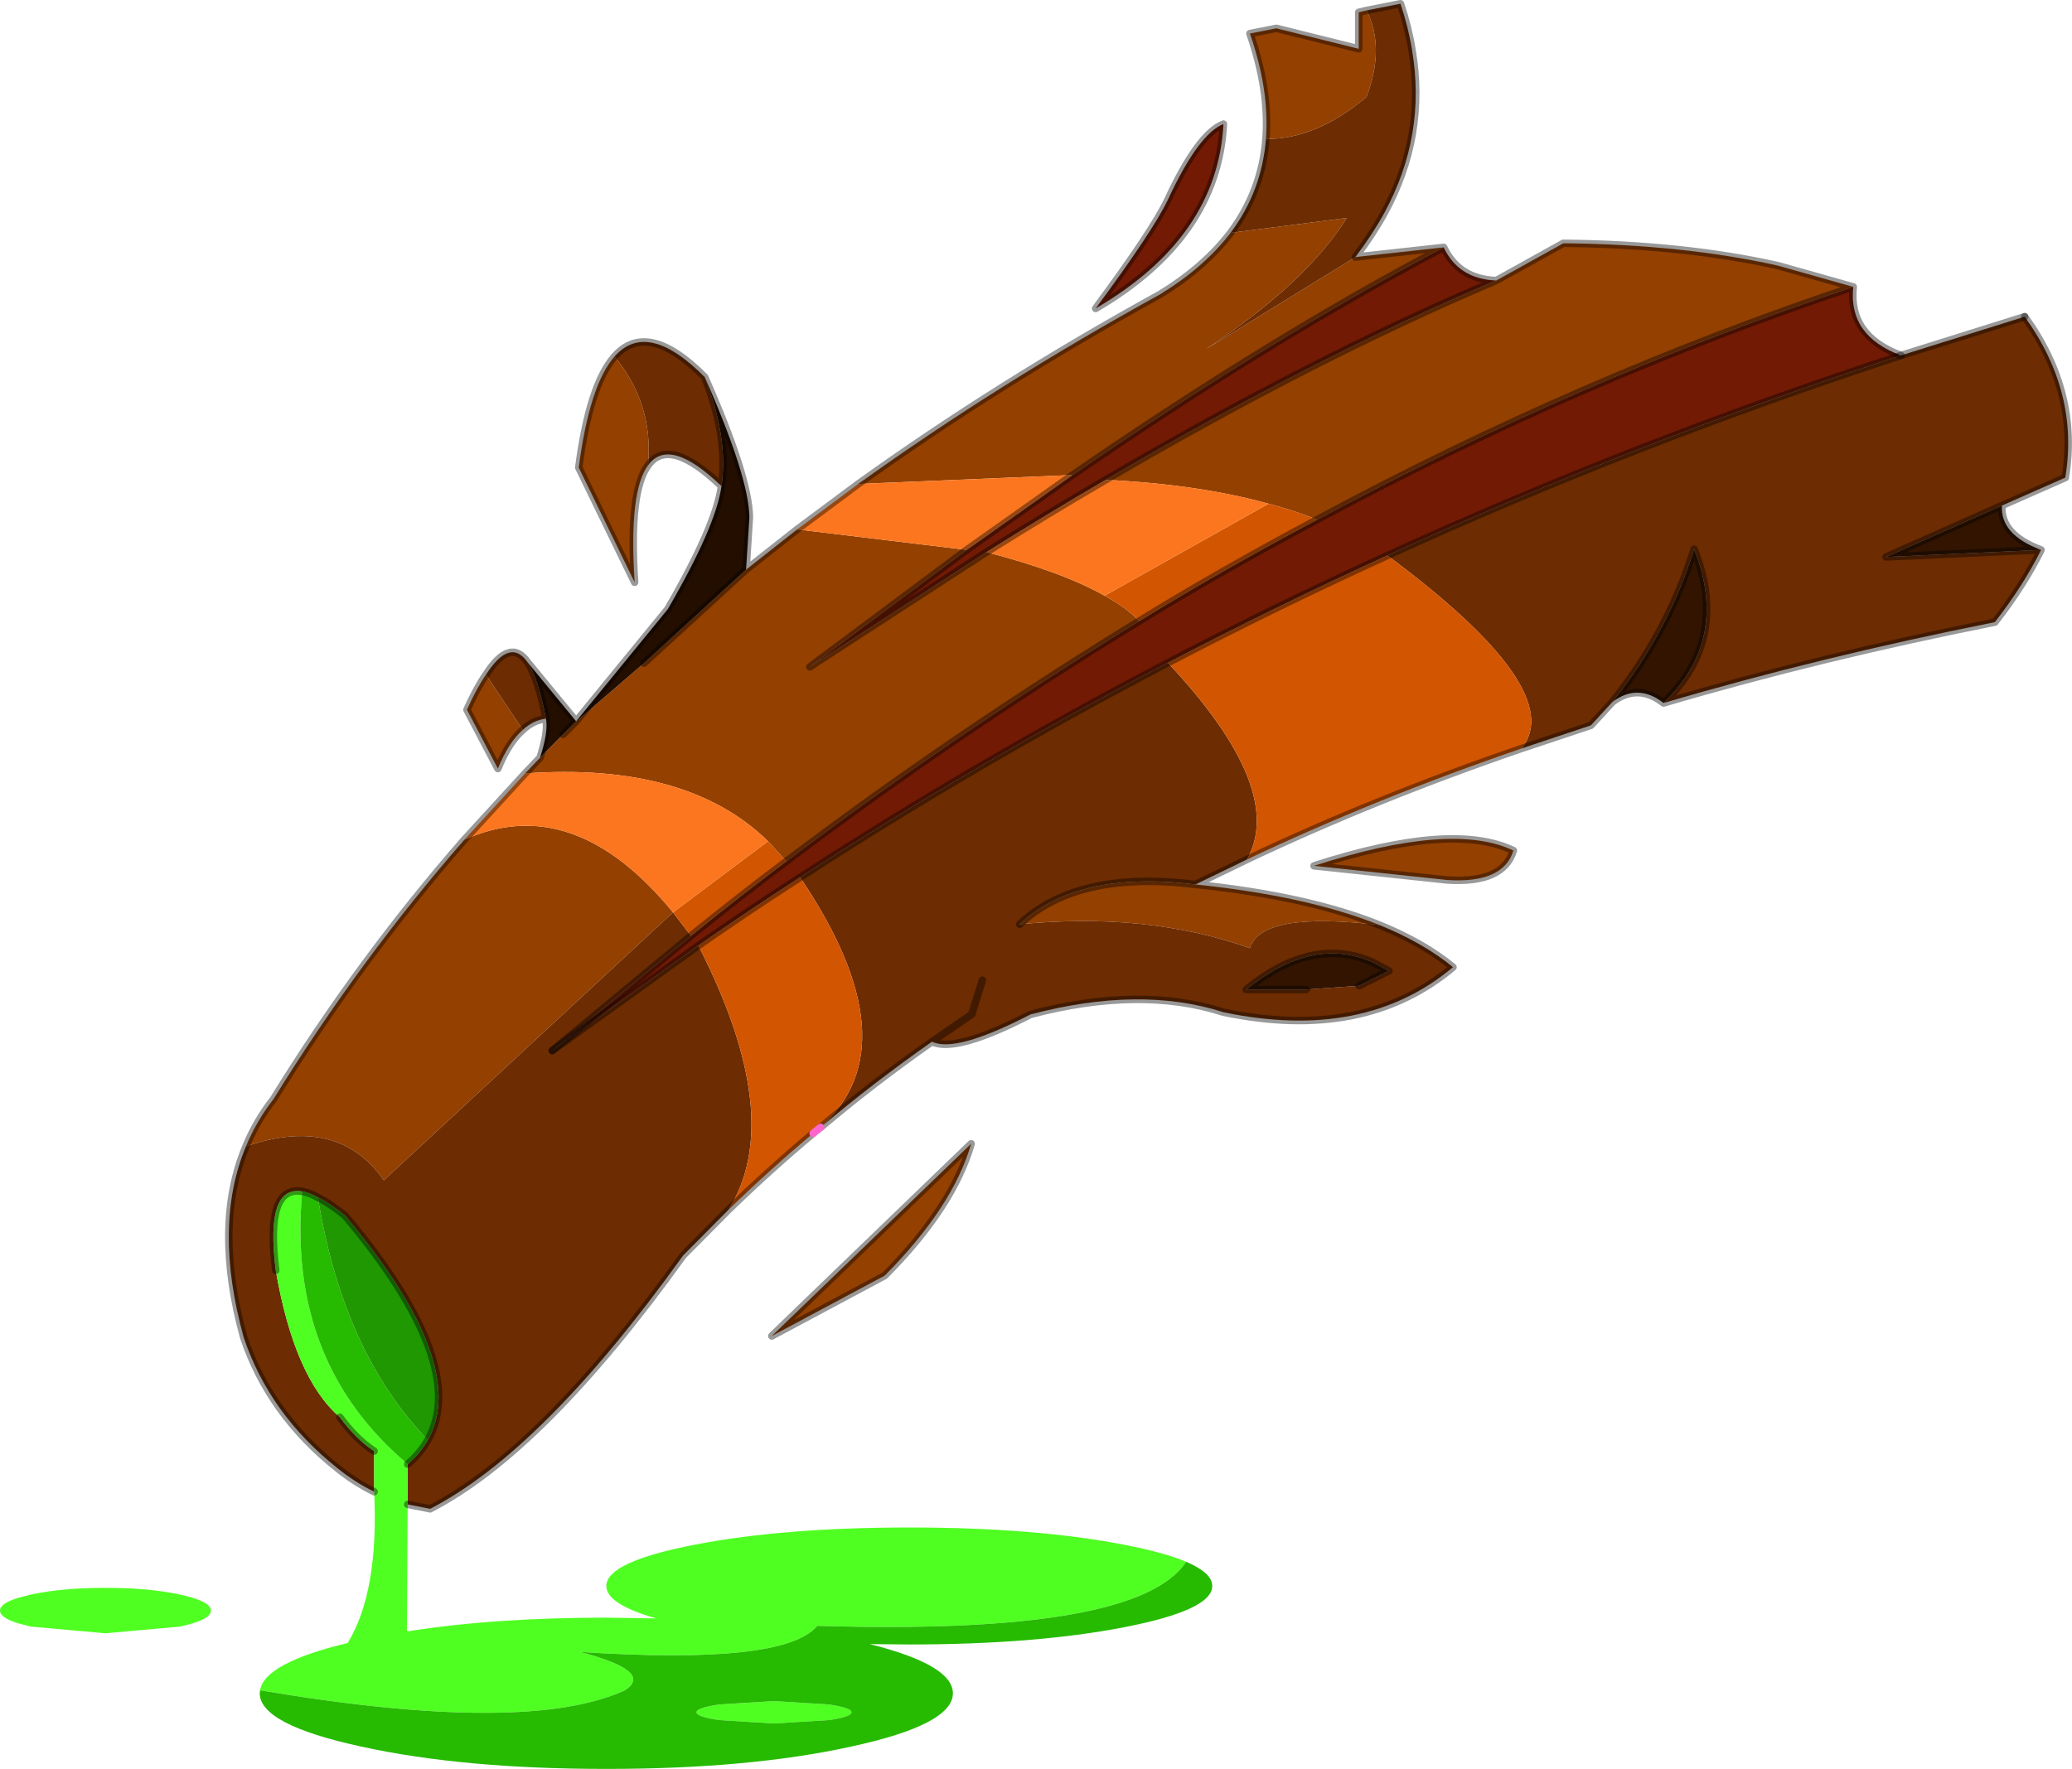 <?xml version="1.0" encoding="UTF-8" standalone="no"?>
<svg xmlns:xlink="http://www.w3.org/1999/xlink" height="237.4px" width="278.0px" xmlns="http://www.w3.org/2000/svg">
  <g transform="matrix(1.0, 0.0, 0.0, 1.0, 138.7, 118.95)">
    <path d="M62.05 -81.3 L71.05 -86.3 Q87.1 -86.15 99.85 -83.3 L109.95 -80.45 Q73.4 -68.25 38.0 -49.2 34.95 -50.45 31.5 -51.35 22.1 -53.95 9.65 -54.55 37.6 -70.95 62.05 -81.3 M21.7 -0.25 Q36.7 1.3 46.4 5.2 30.5 3.3 29.0 8.3 15.15 3.4 -1.9 5.1 5.85 -2.2 21.7 -0.25 M-105.7 34.9 Q-104.3 31.5 -102.0 28.55 -90.45 9.85 -76.4 -6.25 -61.75 -12.8 -48.4 3.5 L-87.2 39.45 Q-93.35 30.65 -105.7 34.9 M-68.25 -15.15 L-66.25 -17.25 -63.15 -20.4 -61.4 -22.15 -61.35 -22.15 -52.3 -29.95 -38.6 -42.5 -31.75 -47.9 -9.0 -45.15 -30.05 -29.45 -6.35 -44.85 Q3.85 -42.2 9.5 -39.0 12.45 -37.4 14.15 -35.6 -10.8 -20.3 -33.2 -3.35 L-35.65 -6.05 Q-46.55 -16.7 -68.25 -15.15 M-68.55 -21.0 Q-70.45 -19.35 -71.9 -15.8 L-76.05 -23.7 Q-74.75 -26.6 -73.5 -28.4 L-68.55 -21.0 M-51.75 -56.5 Q-54.35 -53.0 -53.55 -40.8 L-61.05 -56.2 Q-59.6 -67.3 -56.25 -71.1 -51.0 -64.8 -51.75 -56.5 M-23.55 -54.0 Q-4.75 -67.5 16.95 -79.45 22.9 -83.1 26.4 -87.7 L42.0 -89.7 Q36.45 -80.85 22.95 -72.0 L43.15 -84.45 55.0 -85.75 Q32.0 -73.65 5.2 -55.2 L-23.55 -54.0 M31.15 -100.3 Q31.65 -106.8 29.0 -114.45 L32.55 -115.15 43.6 -112.4 43.6 -117.3 44.65 -117.55 Q47.15 -112.6 44.65 -105.95 37.9 -100.25 31.15 -100.3 M55.45 -0.85 L37.6 -2.75 Q56.15 -8.75 64.35 -4.8 63.0 -0.35 55.45 -0.85 M-8.4 34.55 Q-10.85 43.05 -20.0 52.25 L-35.15 60.35 -8.4 34.55" fill="#944001" fill-rule="evenodd" stroke="none"/>
    <path d="M116.35 -71.25 L132.95 -76.45 Q140.3 -66.25 138.4 -54.85 L129.9 -51.1 114.35 -44.2 135.15 -45.15 Q132.8 -40.4 128.95 -35.45 105.55 -30.8 84.5 -24.6 93.4 -33.15 88.6 -45.25 85.15 -34.15 77.65 -24.75 L74.75 -21.6 65.45 -18.5 Q71.75 -26.35 47.45 -44.4 80.6 -59.55 116.35 -71.25 M28.6 -3.6 L21.7 -0.25 Q5.85 -2.2 -1.9 5.1 15.15 3.4 29.0 8.3 30.5 3.3 46.4 5.2 52.3 7.6 56.25 10.85 44.35 20.85 25.45 16.9 14.3 13.3 -0.45 17.2 -10.5 22.4 -13.65 20.85 -21.5 26.35 -28.6 32.35 -16.2 21.25 -31.35 -1.2 -7.5 -16.7 18.0 -30.0 33.9 -13.0 28.6 -3.6 M-40.95 43.4 L-47.05 49.55 Q-65.85 75.75 -81.0 83.55 L-84.0 82.95 -84.0 77.55 Q-82.3 76.1 -81.3 74.3 -75.6 64.2 -92.4 44.2 -94.45 42.55 -96.05 41.75 -97.2 41.1 -98.15 40.95 -103.15 40.1 -101.7 51.55 -99.2 66.0 -93.1 71.25 -90.95 74.2 -88.5 75.8 L-88.5 81.25 Q-91.05 80.0 -93.35 78.15 -102.55 70.85 -106.0 60.55 -110.15 45.55 -105.7 34.9 -93.35 30.65 -87.2 39.45 L-48.4 3.5 -46.0 6.65 -64.6 22.05 -45.0 7.95 Q-33.2 31.05 -40.95 43.4 M-65.45 -22.5 Q-67.15 -22.3 -68.55 -21.0 L-73.5 -28.4 Q-70.25 -33.45 -67.9 -30.05 -66.5 -27.95 -65.45 -22.5 M-41.9 -53.7 Q-48.9 -60.45 -51.75 -56.5 -51.0 -64.8 -56.25 -71.1 -51.85 -76.1 -44.15 -68.35 -40.95 -60.2 -41.9 -53.7 M26.4 -87.7 Q30.6 -93.3 31.15 -100.3 37.9 -100.25 44.65 -105.95 47.15 -112.6 44.65 -117.55 L49.2 -118.45 Q50.25 -115.35 50.75 -112.25 52.7 -100.8 47.05 -90.4 45.4 -87.4 43.15 -84.45 L22.95 -72.0 Q36.45 -80.85 42.0 -89.7 L26.4 -87.7 M-13.65 20.85 L-8.3 17.15 -6.9 12.6 -8.3 17.15 -13.65 20.85 M43.65 13.35 L47.65 11.35 45.5 10.2 45.15 10.05 Q37.25 6.75 28.5 13.85 L36.55 13.85 43.65 13.35" fill="#6d2c01" fill-rule="evenodd" stroke="none"/>
    <path d="M109.95 -80.45 Q109.25 -73.9 116.35 -71.25 80.6 -59.55 47.45 -44.4 32.45 -37.55 18.0 -30.0 -7.5 -16.7 -31.35 -1.2 -38.25 3.25 -45.0 7.95 L-64.6 22.05 -46.0 6.65 Q-39.65 1.5 -33.2 -3.35 -10.8 -20.3 14.15 -35.6 24.95 -42.25 38.0 -49.2 73.4 -68.25 109.95 -80.45 M55.0 -85.75 Q57.0 -81.5 62.05 -81.3 37.6 -70.95 9.65 -54.55 2.1 -50.15 -6.35 -44.85 L-30.05 -29.45 -9.0 -45.15 5.2 -55.2 Q32.0 -73.65 55.0 -85.75 M17.95 -92.05 Q22.1 -101.0 25.45 -102.3 24.65 -87.1 8.3 -77.55 15.95 -87.9 17.95 -92.05" fill="#731a04" fill-rule="evenodd" stroke="none"/>
    <path d="M129.9 -51.1 Q129.65 -47.2 135.15 -45.15 L114.35 -44.2 129.9 -51.1 M84.5 -24.6 Q81.05 -27.3 77.65 -24.75 85.15 -34.15 88.6 -45.25 93.4 -33.15 84.5 -24.6 M36.55 13.85 L28.5 13.85 Q37.25 6.75 45.15 10.05 L45.5 10.2 47.65 11.35 43.65 13.35 36.55 13.85" fill="#321401" fill-rule="evenodd" stroke="none"/>
    <path d="M-84.0 82.95 L-84.1 100.0 Q-72.45 98.15 -57.35 98.15 L-50.65 98.25 Q-57.35 96.35 -57.35 93.9 -57.35 90.65 -45.45 88.35 -33.55 86.05 -16.7 86.05 0.15 86.05 12.05 88.35 17.5 89.4 20.45 90.65 13.95 100.55 -29.05 99.25 -33.4 104.55 -60.9 102.75 -50.9 105.35 -54.85 107.9 -68.05 113.95 -103.8 107.9 -103.25 104.25 -92.05 101.55 -87.85 94.65 -88.5 81.25 L-88.5 75.8 Q-90.95 74.2 -93.1 71.25 -99.2 66.0 -101.7 51.55 -103.15 40.1 -98.15 40.95 -100.25 63.85 -84.0 77.55 L-84.0 82.95 M-110.4 97.2 Q-110.4 98.45 -114.55 99.35 L-124.55 100.25 -134.55 99.35 -136.3 98.9 Q-138.7 98.15 -138.7 97.2 -138.7 96.25 -136.3 95.5 L-134.55 95.05 Q-130.4 94.15 -124.55 94.15 -118.7 94.15 -114.55 95.05 -110.4 95.95 -110.4 97.2 M-92.05 101.55 L-90.25 101.1 -92.05 101.55 M-27.5 111.9 L-34.85 112.35 -42.2 111.9 Q-45.25 111.45 -45.25 110.85 -45.25 110.25 -42.2 109.8 L-34.85 109.35 -27.5 109.8 Q-24.45 110.25 -24.45 110.85 -24.45 111.45 -27.5 111.9" fill="#4fff22" fill-rule="evenodd" stroke="none"/>
    <path d="M65.45 -18.5 Q45.9 -11.8 28.6 -3.6 33.9 -13.0 18.0 -30.0 32.45 -37.55 47.45 -44.4 71.75 -26.35 65.45 -18.5 M-28.6 32.35 L-29.6 33.15 Q-35.5 38.1 -40.95 43.4 -33.2 31.05 -45.0 7.95 -38.25 3.25 -31.35 -1.2 -16.2 21.25 -28.6 32.35 M31.5 -51.35 Q34.95 -50.45 38.0 -49.2 24.95 -42.25 14.15 -35.6 12.45 -37.4 9.5 -39.0 L31.5 -51.35 M-35.65 -6.05 L-33.2 -3.35 Q-39.65 1.5 -46.0 6.65 L-48.4 3.5 -35.65 -6.05" fill="#d25502" fill-rule="evenodd" stroke="none"/>
    <path d="M-76.4 -6.25 L-68.25 -15.15 Q-46.55 -16.7 -35.65 -6.05 L-48.4 3.5 Q-61.75 -12.8 -76.4 -6.25 M-31.75 -47.9 L-23.55 -54.0 5.2 -55.2 -9.0 -45.15 -31.75 -47.9 M9.65 -54.55 Q22.1 -53.95 31.5 -51.35 L9.5 -39.0 Q3.85 -42.2 -6.35 -44.85 2.1 -50.15 9.65 -54.55" fill="#fb761e" fill-rule="evenodd" stroke="none"/>
    <path d="M-66.25 -17.25 Q-65.1 -20.8 -65.45 -22.5 -66.5 -27.95 -67.9 -30.05 L-61.4 -22.15 -49.1 -37.2 Q-42.65 -48.3 -41.9 -53.7 -40.95 -60.2 -44.15 -68.35 -38.25 -55.0 -38.15 -49.55 L-38.6 -42.5 -52.3 -29.95 -61.35 -22.15 -61.4 -22.15 -63.15 -20.4 -66.25 -17.25" fill="#230e00" fill-rule="evenodd" stroke="none"/>
    <path d="M20.45 90.65 Q23.95 92.15 23.95 93.9 23.95 97.15 12.05 99.45 0.15 101.75 -16.7 101.75 L-22.0 101.7 Q-10.85 104.5 -10.85 108.3 -10.85 112.5 -24.5 115.45 -38.1 118.45 -57.35 118.45 -76.6 118.45 -90.25 115.45 -103.85 112.5 -103.85 108.3 L-103.8 107.9 Q-68.05 113.95 -54.85 107.9 -50.9 105.35 -60.9 102.75 -33.4 104.55 -29.05 99.25 13.95 100.55 20.45 90.65 M-98.15 40.95 Q-97.2 41.1 -96.05 41.75 -92.7 62.5 -81.3 74.3 -82.3 76.1 -84.0 77.55 -100.25 63.85 -98.15 40.95 M-92.05 101.55 L-90.25 101.1 -92.05 101.55 M-27.5 111.9 Q-24.45 111.45 -24.45 110.85 -24.45 110.25 -27.5 109.8 L-34.85 109.35 -42.2 109.8 Q-45.25 110.25 -45.25 110.85 -45.25 111.45 -42.2 111.9 L-34.85 112.35 -27.5 111.9" fill="#26ba01" fill-rule="evenodd" stroke="none"/>
    <path d="M-96.05 41.75 Q-94.45 42.55 -92.4 44.2 -75.6 64.2 -81.3 74.3 -92.7 62.5 -96.05 41.75" fill="#209801" fill-rule="evenodd" stroke="none"/>
    <path d="M62.05 -81.3 L71.05 -86.3 Q87.1 -86.15 99.85 -83.3 L109.95 -80.45 Q109.25 -73.9 116.35 -71.25 M132.95 -76.45 Q140.3 -66.25 138.4 -54.85 L129.9 -51.1 Q129.65 -47.2 135.15 -45.15 132.8 -40.4 128.95 -35.45 105.55 -30.8 84.5 -24.6 81.05 -27.3 77.65 -24.75 L74.75 -21.6 65.45 -18.5 Q45.9 -11.8 28.6 -3.6 L21.7 -0.25 Q36.7 1.3 46.4 5.2 52.3 7.6 56.25 10.85 44.35 20.85 25.45 16.9 14.3 13.3 -0.45 17.2 -10.5 22.4 -13.65 20.85 -21.5 26.35 -28.6 32.35 M-29.6 33.15 Q-35.5 38.1 -40.95 43.4 L-47.05 49.55 Q-65.85 75.75 -81.0 83.55 L-84.0 82.95 M-88.5 81.25 Q-91.05 80.0 -93.35 78.15 -102.55 70.85 -106.0 60.55 -110.15 45.55 -105.7 34.9 -104.3 31.5 -102.0 28.55 -90.45 9.85 -76.4 -6.25 L-68.25 -15.15 -66.25 -17.25 Q-65.1 -20.8 -65.45 -22.5 -67.15 -22.3 -68.55 -21.0 -70.45 -19.35 -71.9 -15.8 L-76.05 -23.7 Q-74.75 -26.6 -73.5 -28.4 -70.25 -33.45 -67.9 -30.05 L-61.4 -22.15 -49.1 -37.2 Q-42.65 -48.3 -41.9 -53.7 -48.9 -60.45 -51.75 -56.5 -54.35 -53.0 -53.55 -40.8 L-61.05 -56.2 Q-59.6 -67.3 -56.25 -71.1 -51.85 -76.1 -44.15 -68.35 -38.25 -55.0 -38.15 -49.55 L-38.6 -42.5 -31.75 -47.9 -23.55 -54.0 Q-4.75 -67.5 16.95 -79.45 22.9 -83.1 26.4 -87.7 30.6 -93.3 31.15 -100.3 31.65 -106.8 29.0 -114.45 L32.55 -115.15 43.6 -112.4 43.6 -117.3 44.65 -117.55 49.2 -118.45 Q50.25 -115.35 50.75 -112.25 52.7 -100.8 47.05 -90.4 45.4 -87.4 43.15 -84.45 L55.0 -85.75 Q57.0 -81.5 62.05 -81.3 37.6 -70.95 9.65 -54.55 2.1 -50.15 -6.35 -44.85 L-30.05 -29.45 -9.0 -45.15 5.2 -55.2 Q32.0 -73.65 55.0 -85.75 M38.0 -49.2 Q73.4 -68.25 109.95 -80.45 M129.9 -51.1 L114.35 -44.2 135.15 -45.15 M77.65 -24.75 Q85.15 -34.15 88.6 -45.25 93.4 -33.15 84.5 -24.6 M17.95 -92.05 Q15.95 -87.9 8.3 -77.55 24.65 -87.1 25.45 -102.3 22.1 -101.0 17.95 -92.05 M14.15 -35.6 Q24.95 -42.25 38.0 -49.2 M-6.9 12.6 L-8.3 17.15 -13.65 20.85 M43.65 13.35 L47.65 11.35 45.5 10.2 45.15 10.05 Q37.25 6.75 28.5 13.85 L36.55 13.85 M55.45 -0.85 Q63.0 -0.35 64.35 -4.8 56.15 -8.75 37.6 -2.75 L55.45 -0.85 M21.7 -0.25 Q5.85 -2.2 -1.9 5.1 M-61.4 -22.15 L-63.15 -20.4 M-52.3 -29.95 L-38.6 -42.5 M-65.45 -22.5 Q-66.5 -27.95 -67.9 -30.05 M-33.2 -3.35 Q-10.8 -20.3 14.15 -35.6 M-46.0 6.65 Q-39.65 1.5 -33.2 -3.35 M-46.0 6.65 L-64.6 22.05 M-101.7 51.55 Q-103.15 40.1 -98.15 40.95 -97.2 41.1 -96.05 41.75 -94.45 42.55 -92.4 44.2 -75.6 64.2 -81.3 74.3 -82.3 76.1 -84.0 77.55 M-88.5 75.8 Q-90.95 74.2 -93.1 71.25 M-8.4 34.55 L-35.15 60.35 -20.0 52.25 Q-10.85 43.05 -8.4 34.55 M-41.9 -53.7 Q-40.95 -60.2 -44.15 -68.35" fill="none" stroke="#000000" stroke-linecap="round" stroke-linejoin="round" stroke-opacity="0.4" stroke-width="1.0"/>
    <path d="M116.35 -71.25 L132.95 -76.45 M18.0 -30.0 Q32.45 -37.55 47.45 -44.4 80.6 -59.55 116.35 -71.25 M-45.0 7.95 Q-38.25 3.25 -31.35 -1.2 -7.5 -16.7 18.0 -30.0 M-64.6 22.05 L-45.0 7.95" fill="none" stroke="#000000" stroke-linecap="round" stroke-linejoin="round" stroke-opacity="0.4" stroke-width="1.0"/>
    <path d="M-28.6 32.35 L-29.6 33.15" fill="none" stroke="#ff66cc" stroke-linecap="round" stroke-linejoin="round" stroke-width="1.0"/>
  </g>
</svg>
